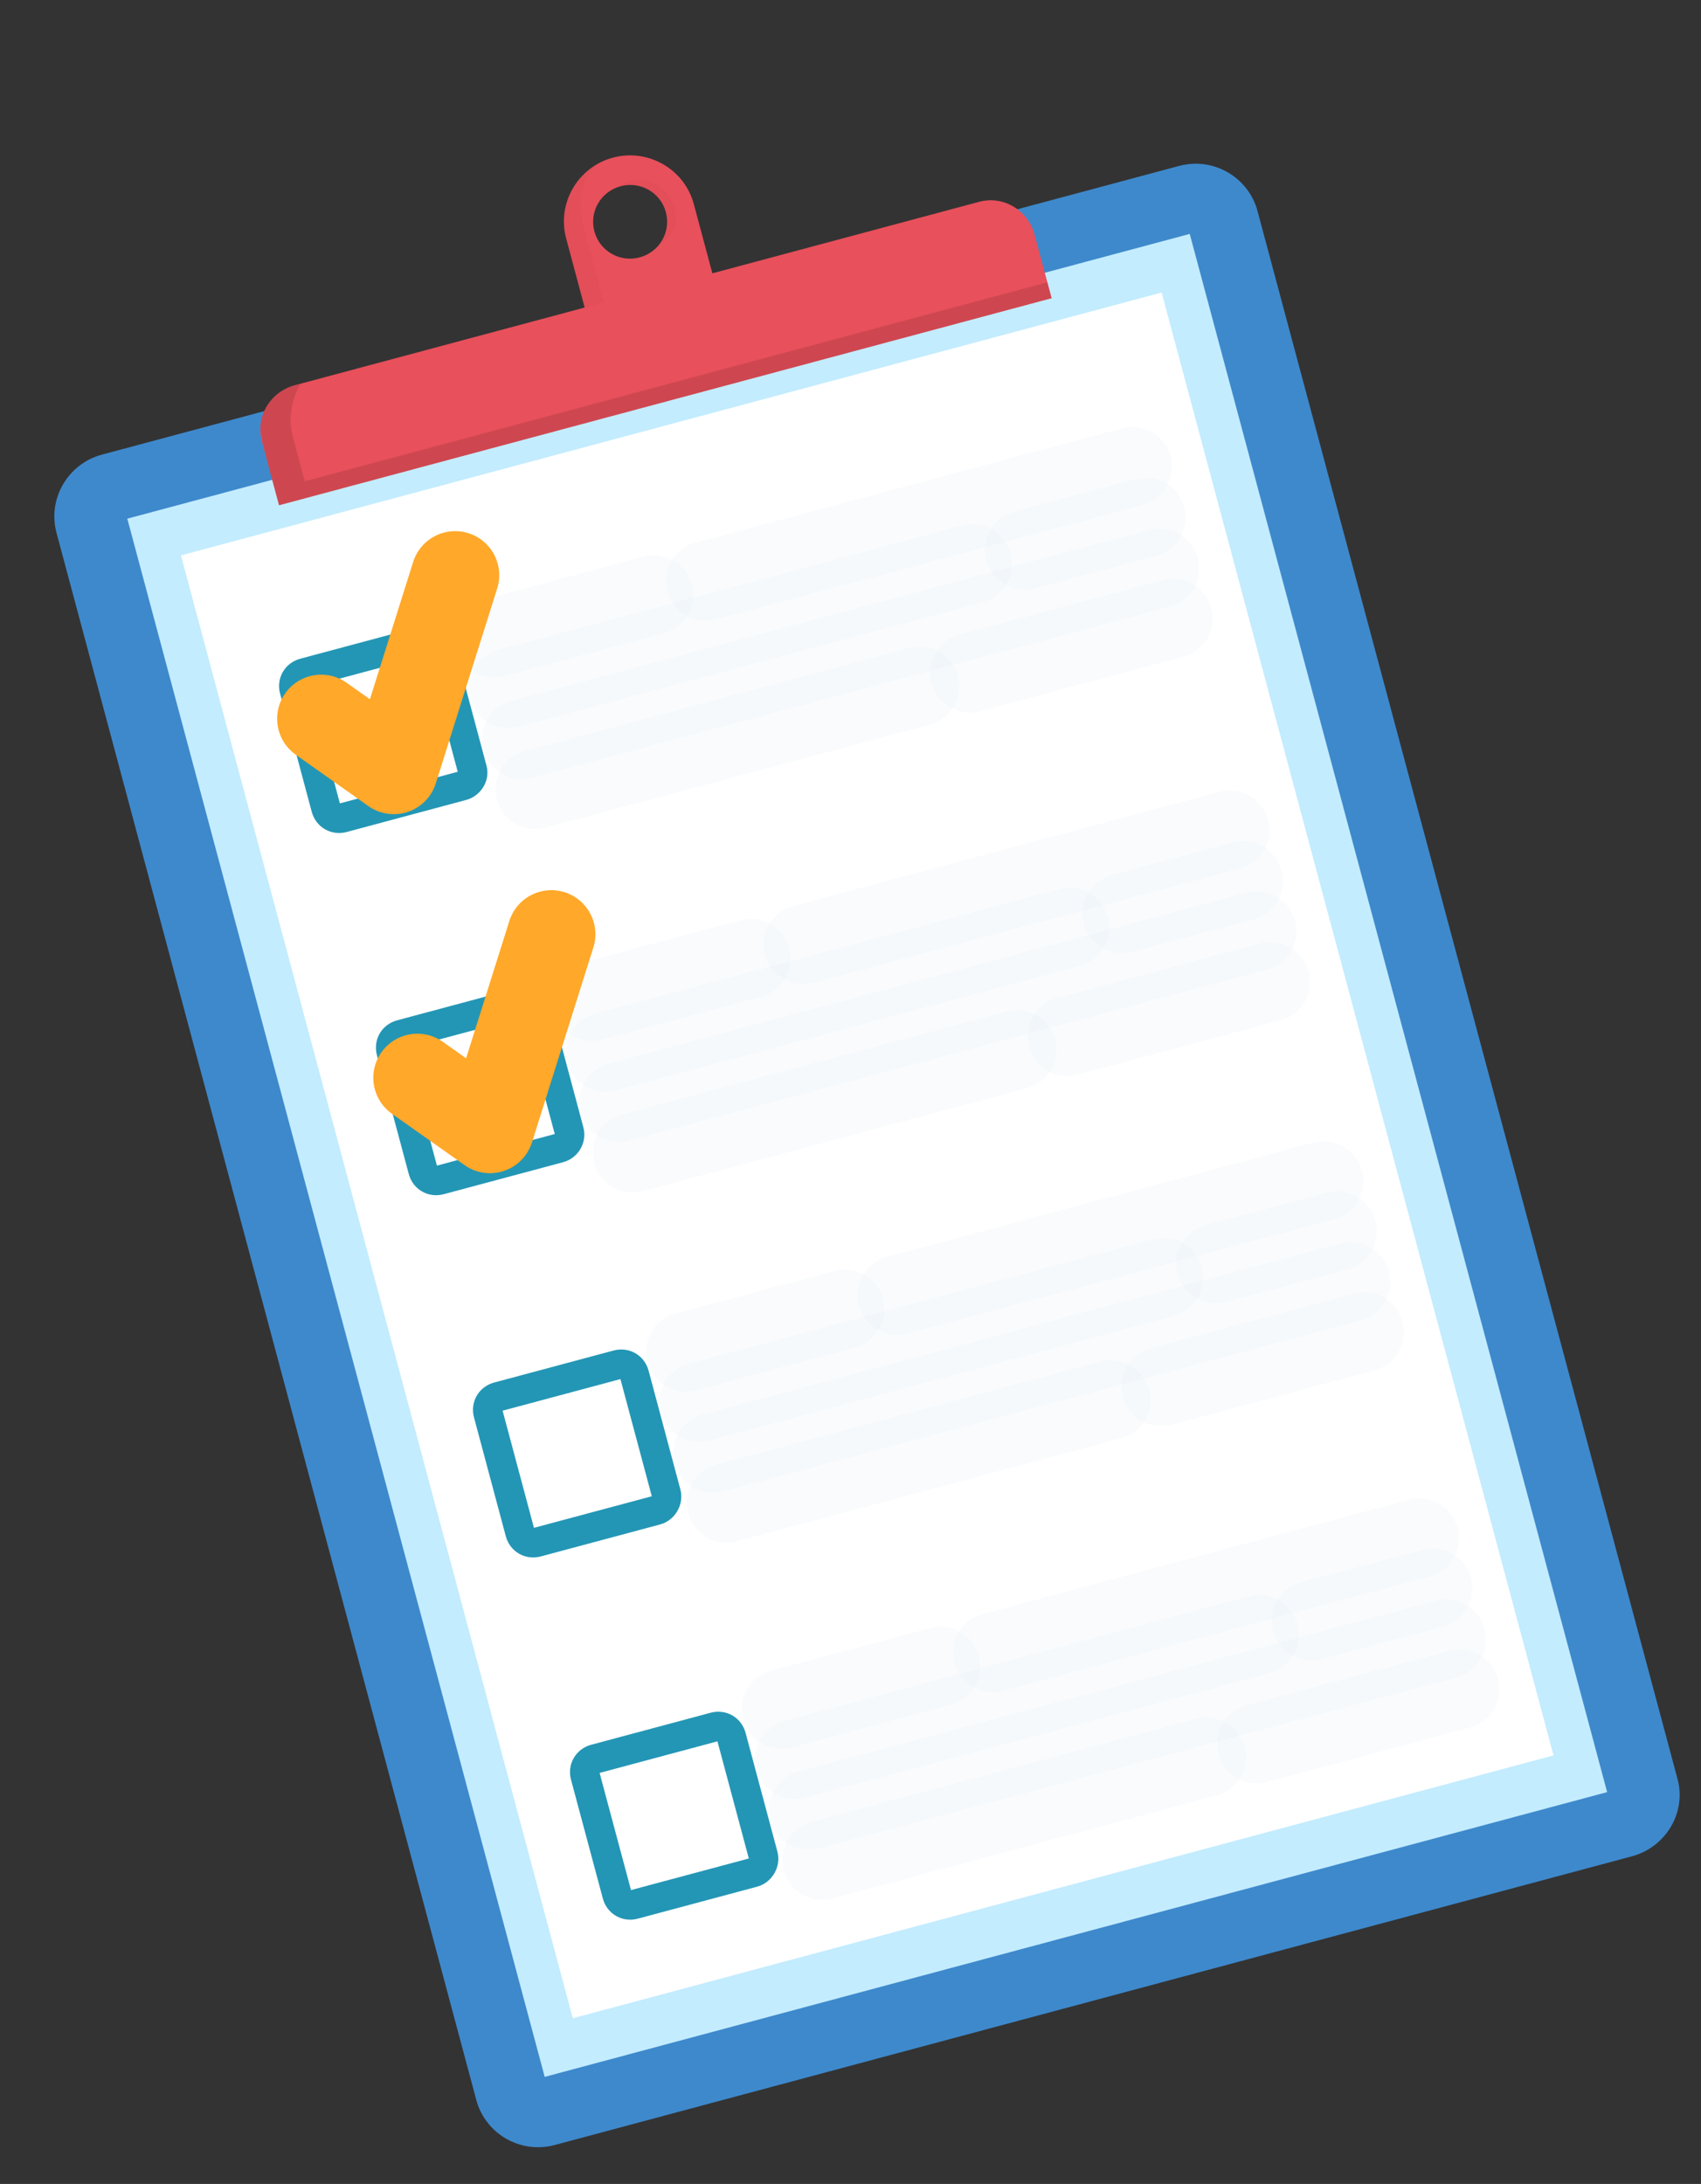 <svg width="67" height="86" viewBox="0 0 67 86" fill="none" xmlns="http://www.w3.org/2000/svg">
<rect x="0" y="0" width="67" height="86" fill="#333333" stroke="none"/>
<path d="M24.143 6.207C22.76 6.577 21.93 8.006 22.299 9.383L23.157 12.586L28.187 11.238C28.187 11.238 27.503 8.686 27.328 8.035C26.96 6.659 25.526 5.836 24.143 6.207ZM25.196 10.135C24.416 10.344 23.62 9.887 23.412 9.111C23.204 8.336 23.665 7.541 24.445 7.333C25.224 7.124 26.021 7.581 26.229 8.357C26.436 9.132 25.975 9.926 25.196 10.135Z" fill="#E8505B"/>
<g opacity="0.45">
<g opacity="0.45">
<path opacity="0.45" d="M26.229 8.357C26.021 7.581 25.224 7.124 24.445 7.333C24.369 7.353 24.294 7.373 24.25 7.412C24.431 7.283 24.418 7.232 24.77 7.138C25.55 6.929 26.346 7.386 26.554 8.162C26.742 8.863 26.49 9.332 25.977 9.631C26.205 9.275 26.343 8.782 26.229 8.357ZM23.824 12.058L22.966 8.855C22.731 7.979 22.907 7.128 23.466 6.495C22.515 7.072 21.99 8.232 22.299 9.383L23.157 12.586L28.187 11.238C28.187 11.238 28.153 11.113 28.099 10.913L23.824 12.058Z" fill="#B03D44"/>
</g>
</g>
<path d="M64.277 73.098L21.851 84.466C20.493 84.83 19.116 84.019 18.761 82.693L2.226 20.983C1.864 19.632 2.682 18.26 4.015 17.902L46.441 6.534C47.8 6.171 49.176 6.982 49.531 8.308L66.066 70.017C66.447 71.337 65.635 72.734 64.277 73.098Z" fill="#3E89CC"/>
<path d="M46.862 9.211L5.014 20.424L21.455 81.783L63.303 70.57L46.862 9.211Z" fill="#C3ECFE"/>
<path d="M45.755 11.519L7.127 21.87L22.562 79.475L61.191 69.124L45.755 11.519Z" fill="white"/>
<path d="M40.751 9.239L41.422 11.742L10.991 19.895L10.321 17.393C10.274 17.218 10.252 17.036 10.255 16.847C10.287 16.061 10.832 15.379 11.612 15.17L38.521 7.959C39.495 7.672 40.49 8.263 40.751 9.239Z" fill="#E8505B"/>
<path opacity="0.45" d="M41.254 11.116L41.422 11.742L10.991 19.895L10.508 18.094C10.381 17.618 10.299 17.211 10.255 16.847C10.287 16.061 10.832 15.379 11.612 15.17L11.838 15.109C11.506 15.681 11.335 16.451 11.523 17.151L12.006 18.953L41.254 11.116Z" fill="#B03D44"/>
<g opacity="0.15">
<path opacity="0.15" d="M19.476 25.105L25.738 23.427" stroke="#0964AF" stroke-width="3.122" stroke-miterlimit="10" stroke-linecap="round" stroke-linejoin="round"/>
<path opacity="0.15" d="M40.358 21.655L45.137 20.375" stroke="#0964AF" stroke-width="3.122" stroke-miterlimit="10" stroke-linecap="round" stroke-linejoin="round"/>
<path opacity="0.15" d="M20.013 27.107L38.296 22.208" stroke="#0964AF" stroke-width="3.122" stroke-miterlimit="10" stroke-linecap="round" stroke-linejoin="round"/>
<path opacity="0.15" d="M20.549 29.109L45.673 22.377" stroke="#0964AF" stroke-width="3.122" stroke-miterlimit="10" stroke-linecap="round" stroke-linejoin="round"/>
<path opacity="0.15" d="M38.205 26.497L46.203 24.354" stroke="#0964AF" stroke-width="3.122" stroke-miterlimit="10" stroke-linecap="round" stroke-linejoin="round"/>
<path opacity="0.15" d="M21.079 31.086L36.218 27.029" stroke="#0964AF" stroke-width="3.122" stroke-miterlimit="10" stroke-linecap="round" stroke-linejoin="round"/>
<path opacity="0.15" d="M27.801 22.875L44.6 18.373" stroke="#0964AF" stroke-width="3.122" stroke-miterlimit="10" stroke-linecap="round" stroke-linejoin="round"/>
</g>
<g opacity="0.15">
<path opacity="0.15" d="M23.312 39.419L29.574 37.741" stroke="#0964AF" stroke-width="3.122" stroke-miterlimit="10" stroke-linecap="round" stroke-linejoin="round"/>
<path opacity="0.15" d="M44.194 35.969L48.972 34.689" stroke="#0964AF" stroke-width="3.122" stroke-miterlimit="10" stroke-linecap="round" stroke-linejoin="round"/>
<path opacity="0.15" d="M23.848 41.421L42.131 36.522" stroke="#0964AF" stroke-width="3.122" stroke-miterlimit="10" stroke-linecap="round" stroke-linejoin="round"/>
<path opacity="0.15" d="M24.378 43.398L49.502 36.666" stroke="#0964AF" stroke-width="3.122" stroke-miterlimit="10" stroke-linecap="round" stroke-linejoin="round"/>
<path opacity="0.15" d="M42.041 40.81L50.038 38.667" stroke="#0964AF" stroke-width="3.122" stroke-miterlimit="10" stroke-linecap="round" stroke-linejoin="round"/>
<path opacity="0.15" d="M24.914 45.399L40.054 41.343" stroke="#0964AF" stroke-width="3.122" stroke-miterlimit="10" stroke-linecap="round" stroke-linejoin="round"/>
<path opacity="0.15" d="M31.636 37.188L48.435 32.687" stroke="#0964AF" stroke-width="3.122" stroke-miterlimit="10" stroke-linecap="round" stroke-linejoin="round"/>
</g>
<g opacity="0.15">
<path opacity="0.15" d="M27.013 53.232L33.275 51.554" stroke="#0964AF" stroke-width="3.122" stroke-miterlimit="10" stroke-linecap="round" stroke-linejoin="round"/>
<path opacity="0.15" d="M47.888 49.757L52.666 48.477" stroke="#0964AF" stroke-width="3.122" stroke-miterlimit="10" stroke-linecap="round" stroke-linejoin="round"/>
<path opacity="0.15" d="M27.543 55.209L45.826 50.31" stroke="#0964AF" stroke-width="3.122" stroke-miterlimit="10" stroke-linecap="round" stroke-linejoin="round"/>
<path opacity="0.15" d="M28.079 57.211L53.203 50.479" stroke="#0964AF" stroke-width="3.122" stroke-miterlimit="10" stroke-linecap="round" stroke-linejoin="round"/>
<path opacity="0.15" d="M45.735 54.599L53.733 52.456" stroke="#0964AF" stroke-width="3.122" stroke-miterlimit="10" stroke-linecap="round" stroke-linejoin="round"/>
<path opacity="0.15" d="M28.609 59.188L43.748 55.131" stroke="#0964AF" stroke-width="3.122" stroke-miterlimit="10" stroke-linecap="round" stroke-linejoin="round"/>
<path opacity="0.15" d="M35.337 51.002L52.137 46.5" stroke="#0964AF" stroke-width="3.122" stroke-miterlimit="10" stroke-linecap="round" stroke-linejoin="round"/>
</g>
<g opacity="0.15">
<path opacity="0.15" d="M30.781 67.295L37.043 65.618" stroke="#0964AF" stroke-width="3.122" stroke-miterlimit="10" stroke-linecap="round" stroke-linejoin="round"/>
<path opacity="0.15" d="M51.657 63.821L56.435 62.541" stroke="#0964AF" stroke-width="3.122" stroke-miterlimit="10" stroke-linecap="round" stroke-linejoin="round"/>
<path opacity="0.15" d="M31.311 69.272L49.594 64.373" stroke="#0964AF" stroke-width="3.122" stroke-miterlimit="10" stroke-linecap="round" stroke-linejoin="round"/>
<path opacity="0.15" d="M31.847 71.274L56.971 64.542" stroke="#0964AF" stroke-width="3.122" stroke-miterlimit="10" stroke-linecap="round" stroke-linejoin="round"/>
<path opacity="0.15" d="M49.504 68.662L57.501 66.519" stroke="#0964AF" stroke-width="3.122" stroke-miterlimit="10" stroke-linecap="round" stroke-linejoin="round"/>
<path opacity="0.15" d="M32.377 73.251L47.517 69.194" stroke="#0964AF" stroke-width="3.122" stroke-miterlimit="10" stroke-linecap="round" stroke-linejoin="round"/>
<path opacity="0.15" d="M39.106 65.065L55.905 60.563" stroke="#0964AF" stroke-width="3.122" stroke-miterlimit="10" stroke-linecap="round" stroke-linejoin="round"/>
</g>
<path d="M18.21 30.942L13.507 32.203C13.206 32.283 12.919 32.119 12.838 31.819L11.591 27.164C11.511 26.864 11.677 26.578 11.979 26.497L16.681 25.237C16.983 25.156 17.27 25.321 17.35 25.621L18.604 30.3C18.678 30.576 18.487 30.868 18.21 30.942Z" stroke="#2396B5" stroke-width="1.157" stroke-miterlimit="10"/>
<path d="M22.032 45.206L17.329 46.466C17.027 46.547 16.741 46.383 16.66 46.082L15.406 41.403C15.326 41.102 15.492 40.816 15.794 40.736L20.497 39.476C20.798 39.395 21.085 39.559 21.166 39.86L22.419 44.539C22.5 44.839 22.309 45.132 22.032 45.206Z" stroke="#2396B5" stroke-width="1.157" stroke-miterlimit="10"/>
<path d="M25.854 59.47L21.151 60.73C20.849 60.811 20.563 60.646 20.482 60.346L19.229 55.666C19.148 55.366 19.314 55.08 19.616 54.999L24.319 53.739C24.62 53.658 24.907 53.823 24.988 54.123L26.241 58.803C26.315 59.078 26.131 59.396 25.854 59.47Z" stroke="#2396B5" stroke-width="1.157" stroke-miterlimit="10"/>
<path d="M29.676 73.734L24.973 74.994C24.671 75.075 24.385 74.91 24.304 74.61L23.05 69.93C22.97 69.63 23.136 69.344 23.438 69.263L28.14 68.003C28.442 67.922 28.729 68.087 28.809 68.387L30.063 73.067C30.137 73.342 29.953 73.659 29.676 73.734Z" stroke="#2396B5" stroke-width="1.157" stroke-miterlimit="10"/>
<path d="M12.651 28.302L15.511 30.325L17.929 22.65" stroke="#FFA829" stroke-width="3.47" stroke-miterlimit="10" stroke-linecap="round" stroke-linejoin="round"/>
<path d="M16.439 42.44L19.299 44.463L21.717 36.788" stroke="#FFA829" stroke-width="3.47" stroke-miterlimit="10" stroke-linecap="round" stroke-linejoin="round"/>
</svg>
